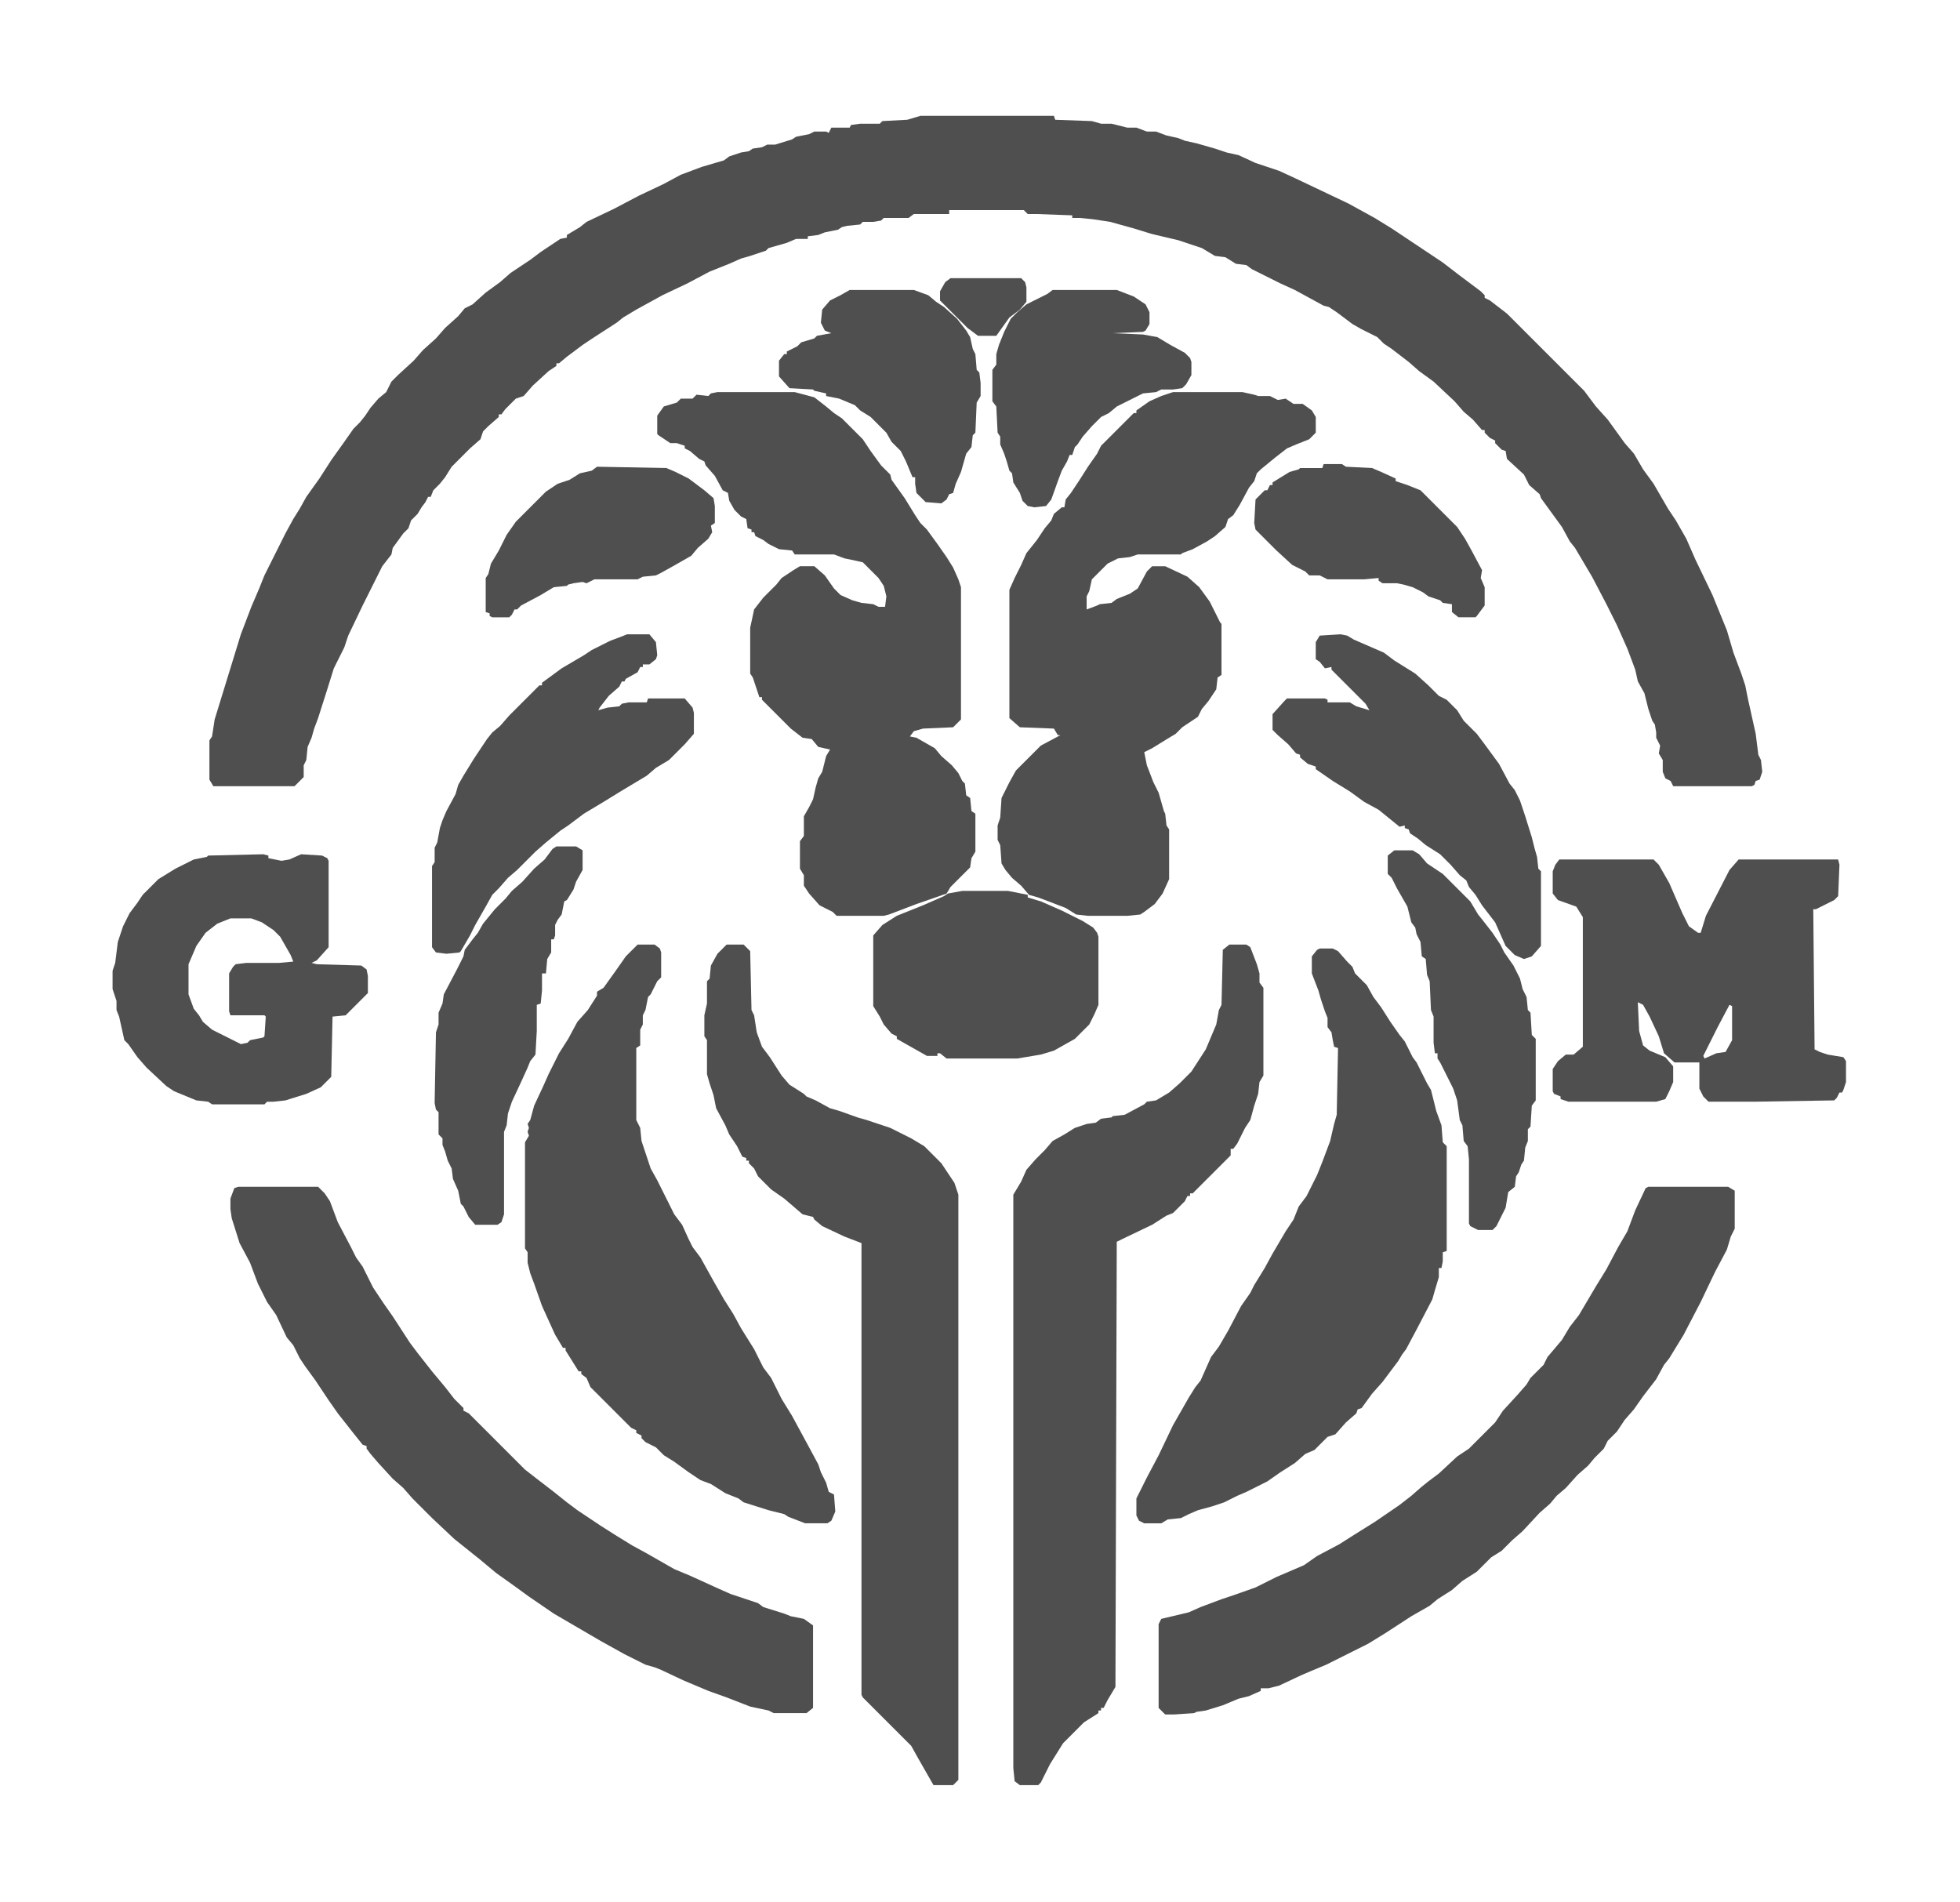 <svg version="1.1" xmlns="http://www.w3.org/2000/svg" xmlns:xlink="http://www.w3.org/1999/xlink" width="374" height="363" viewBox="0,0,256,248.469"><g fill="#4f4f4f" fill-rule="nonzero" stroke="none" stroke-width="1" stroke-linecap="butt" stroke-linejoin="miter" stroke-miterlimit="10" stroke-dasharray="" stroke-dashoffset="0" font-family="none" font-weight="none" font-size="none" text-anchor="none" style="mix-blend-mode: normal"><g transform="translate(-0.342,-4.022) scale(0.171,0.171)"><path d="M705,112h102l1,3l28,1l7,2h8l12,3h7l8,3h7l8,3l9,2l5,2l9,2l14,4l9,3l9,2l13,6l18,6l13,6l40,19l20,11l13,8l39,26l13,10l16,12l3,3v2l4,2l13,10l59,59l9,12l9,10l13,18l7,8l7,12l8,11l11,19l6,9l8,14l7,16l13,27l11,27l5,17l6,16l3,9l2,10l6,27l2,16l2,4l1,9l-2,6l-3,1l-1,3l-2,1h-60l-2,-4l-4,-2l-2,-5v-9l-3,-5l1,-6l-3,-6v-4l-1,-6l-2,-3l-3,-9l-3,-12l-5,-9l-2,-9l-6,-16l-8,-18l-8,-16l-11,-21l-13,-22l-4,-5l-6,-11l-16,-22l-1,-3l-8,-7l-4,-8l-13,-12l-1,-6l-3,-1l-5,-5v-2l-4,-2l-4,-4v-2h-2l-7,-8l-7,-6l-7,-8l-16,-15l-11,-8l-8,-7l-13,-10l-6,-4l-5,-5l-12,-6l-7,-4l-12,-9l-6,-4l-4,-1l-22,-12l-11,-5l-22,-11l-4,-3l-8,-1l-8,-5l-8,-1l-10,-6l-18,-6l-17,-4l-4,-1l-13,-4l-18,-5l-13,-2l-10,-1h-6v-2l-27,-1h-7l-3,-3h-57v3h-27l-4,3h-19l-2,2l-6,1h-8l-2,2l-10,1l-4,1l-3,2l-10,2l-5,2l-8,1v2h-9l-7,3l-14,4l-2,2l-12,4l-7,2l-9,4l-15,6l-17,9l-19,9l-20,11l-10,6l-5,4l-17,11l-9,6l-12,9l-6,5h-2v2l-6,4l-12,11l-7,8l-6,2l-8,8l-3,4h-2v2l-8,7l-4,4l-2,6l-8,7l-14,14l-5,8l-4,5l-5,5l-2,5h-2l-2,4l-3,4l-3,5l-5,5l-2,6l-4,4l-8,11l-1,5l-7,9l-15,30l-11,23l-3,9l-8,16l-5,16l-7,22l-3,8l-2,7l-3,7l-1,10l-2,4v9l-7,7h-62l-3,-5v-30l2,-3l2,-13l20,-65l8,-21l6,-14l4,-10l16,-32l6,-11l5,-8l5,-9l10,-14l9,-14l10,-14l7,-10l5,-5l4,-5l4,-6l6,-7l6,-5l4,-8l5,-5l12,-11l7,-8l10,-9l7,-8l10,-9l5,-6l6,-3l10,-9l11,-8l8,-7l15,-10l8,-6l15,-10l5,-1v-2l10,-6l5,-4l21,-10l19,-10l19,-9l13,-7l16,-6l17,-5l4,-3l9,-3l6,-1l3,-2l7,-1l4,-2h6l13,-4l3,-2l10,-2l4,-2h9l2,1l2,-4h14l1,-2l7,-1h15l2,-2l19,-1z"></path><path d="M898,323h53l9,2l3,1h9l6,3l6,-1l6,4h7l7,5l3,5v12l-5,5l-10,4l-7,3l-9,7l-11,9l-3,3l-2,6l-4,5l-7,13l-5,8l-4,3l-2,6l-8,7l-6,4l-11,6l-8,3l-1,1h-33l-6,2l-9,1l-8,4l-12,12l-2,9l-2,4v10l8,-3l2,-1l9,-1l4,-3l10,-4l6,-4l7,-13l4,-4h10l17,8l9,8l8,11l8,16l1,1v39l-3,2l-1,9l-6,9l-5,6l-3,6l-12,8l-5,5l-5,3l-13,8l-6,3l2,10l5,13l4,8l4,14l1,2l1,9l2,3v38l-5,11l-6,8l-8,6l-3,2l-10,1h-30l-9,-1l-8,-5l-13,-5l-8,-3l-7,-2l-6,-7l-7,-6l-5,-6l-3,-5l-1,-14l-2,-4v-11l2,-6l1,-15l6,-12l5,-9l19,-19l15,-8h-2l-3,-5l-26,-1l-8,-7v-98l4,-9l5,-10l4,-9l8,-10l6,-9l5,-6l2,-5l6,-5h2l1,-6l4,-5l6,-9l7,-11l7,-10l3,-6l25,-25h2v-2l10,-7l9,-4zM550,323h59l15,4l9,7l6,5l6,4l16,16l6,9l8,11l7,7l1,4l10,14l8,13l4,6l5,5l8,11l7,10l5,8l4,9l2,6v101l-6,6l-23,1l-7,2l-3,4l5,1l14,8l5,6l8,7l5,6l3,6l2,2l1,9l3,2l1,10l3,2v29l-3,5l-1,7l-15,15l-3,5l-23,8l-21,8l-4,1h-36l-3,-3l-10,-5l-8,-9l-4,-6v-8l-3,-5v-21l3,-4v-15l4,-7l3,-6l2,-9l2,-7l3,-5l3,-12l3,-5l-9,-2l-5,-6l-7,-1l-9,-7l-22,-22v-2h-2l-5,-15l-2,-3v-35l3,-14l7,-9l10,-10l4,-5l9,-6l5,-3h11l8,7l7,10l5,5l9,4l7,2l9,1l4,2h5l1,-8l-2,-8l-4,-6l-12,-12l-9,-2l-5,-1l-8,-3h-30l-2,-3l-10,-1l-8,-4l-4,-3l-6,-3l-1,-3h-2v-2l-3,-1l-1,-7l-4,-2l-5,-5l-4,-7l-1,-6l-4,-2l-6,-11l-7,-8l-1,-3l-4,-2l-7,-6l-4,-2v-2l-6,-2h-5l-9,-6l-1,-1v-14l5,-7l10,-3l3,-3h9l3,-3l9,1l2,-2zM941,745h13l3,2l5,13l2,7v7l3,4v67l-3,5l-1,9l-3,9l-3,11l-4,6l-6,12l-3,4h-2v5l-29,29h-2v2h-2l-2,4l-9,9l-5,2l-11,7l-23,11l-4,2l-1,340l-6,10l-3,6h-2v2h-2v2l-11,7l-16,16l-10,16l-7,14l-2,2h-14l-4,-3l-1,-10v-438l6,-10l4,-9l7,-8l7,-7l6,-7l9,-5l8,-5l9,-3l7,-1l4,-3l8,-1l1,-1l9,-1l15,-8l2,-2l7,-1l10,-6l8,-7l9,-9l11,-17l8,-19l2,-11l2,-4l1,-42zM557,745h13l5,5l1,45l2,4l2,13l4,11l6,8l9,14l6,7l11,7l2,2l7,3l11,6l7,2l14,5l7,2l18,6l16,8l10,6l13,13l10,15l3,9v447l-4,4h-15l-12,-21l-5,-9l-37,-37l-1,-2v-345l-13,-5l-17,-8l-6,-5l-1,-2l-8,-2l-14,-12l-10,-7l-10,-10l-3,-6l-4,-4v-2h-2v-2l-3,-1l-4,-8l-6,-9l-3,-7l-7,-13l-2,-10l-3,-9l-2,-7v-26l-2,-3v-16l2,-9v-17l2,-2l1,-10l5,-9zM184,930h61l5,5l4,6l6,16l10,19l4,8l5,7l8,16l8,12l7,10l13,20l6,8l11,14l10,12l7,9l7,7v2l4,2l43,43l9,7l13,10l10,8l8,6l18,12l11,7l13,8l11,6l21,12l12,5l22,10l9,4l21,7l4,3l16,5l5,2l10,2l7,5v63l-5,4h-25l-4,-2l-14,-3l-18,-7l-14,-5l-19,-8l-17,-8l-5,-2l-7,-2l-16,-8l-18,-10l-36,-21l-19,-13l-11,-8l-14,-10l-12,-10l-20,-16l-17,-16l-15,-15l-7,-8l-8,-7l-11,-12l-6,-7l-3,-4v-2l-3,-1l-8,-10l-11,-14l-7,-10l-10,-15l-8,-11l-4,-6l-5,-10l-5,-6l-8,-17l-7,-10l-7,-14l-6,-16l-8,-15l-6,-19l-1,-7v-8l3,-8zM1261,930h61l5,3v29l-3,6l-3,10l-9,17l-11,23l-13,25l-11,18l-4,5l-6,11l-10,13l-7,10l-7,8l-6,9l-7,7l-3,6l-7,7l-5,6l-8,7l-9,10l-7,6l-5,6l-8,7l-13,14l-8,7l-8,8l-8,5l-11,11l-11,7l-8,7l-11,7l-6,5l-14,8l-20,13l-13,8l-32,16l-12,5l-7,3l-17,8l-8,2h-6v2l-9,4l-8,2l-12,5l-13,4l-7,1l-2,1l-15,1h-7l-5,-5v-64l2,-4l21,-5l9,-4l16,-6l9,-3l17,-6l16,-8l21,-9l10,-7l17,-9l11,-7l16,-10l19,-13l9,-7l8,-7l5,-4l8,-6l14,-13l9,-6l20,-20l6,-9l11,-12l7,-8l3,-5l10,-10l3,-6l11,-13l6,-10l7,-9l13,-22l8,-13l9,-17l7,-12l6,-16l8,-17z"></path><path d="M489,745h13l4,3l1,3v19l-3,3l-5,10l-2,2l-2,10l-2,4v7l-2,4v12l-3,2v55l3,6l1,10l7,21l5,9l13,26l6,8l5,11l3,6l6,8l10,18l8,14l7,11l6,11l10,16l7,14l6,8l8,16l8,13l13,24l7,13l2,6l4,8l2,7l4,2l1,13l-3,7l-3,2h-17l-13,-5l-3,-2l-12,-3l-19,-6l-4,-3l-10,-4l-11,-7l-8,-3l-9,-6l-11,-8l-8,-5l-6,-6l-8,-4l-3,-3v-2l-4,-2v-2l-4,-2l-31,-31l-3,-7l-4,-3v-2h-2l-10,-16v-2h-2l-6,-10l-10,-22l-6,-17l-3,-8l-2,-8v-8l-2,-3v-81l3,-5l-1,-3l1,-3l-1,-3l2,-3l3,-11l7,-15l4,-9l8,-16l7,-11l7,-13l8,-9l7,-11v-3l5,-3l10,-14l7,-10zM1010,748h10l4,2l7,8l4,4l2,5l9,9l5,9l6,8l7,11l7,10l4,5l6,12l3,4l8,16l3,5l4,16l4,11l1,13l3,3v80l-3,1v7l-1,5h-2v7l-3,10l-2,7l-12,23l-8,15l-3,4l-3,5l-12,16l-8,9l-8,11l-3,1l-1,3l-8,7l-8,9l-6,2l-10,10l-7,3l-8,7l-11,7l-10,7l-16,8l-7,3l-10,5l-9,3l-11,3l-7,3l-6,3l-10,1l-5,3h-13l-4,-2l-2,-4v-13l8,-16l9,-17l11,-23l12,-21l5,-8l4,-5l8,-18l6,-8l7,-12l10,-19l7,-10l3,-6l8,-13l6,-11l10,-17l6,-9l4,-10l6,-8l8,-16l4,-10l6,-16l3,-13l2,-7l1,-51l-3,-1l-1,-5l-1,-6l-3,-4v-7l-2,-5l-3,-9l-2,-7l-5,-13v-13l4,-5zM1193,680h72l4,4l8,14l10,23l5,10l7,5h2l4,-13l18,-35l7,-8h76l1,4l-1,24l-3,3l-14,7h-2l1,107l4,2l6,2l12,2l2,3v16l-2,6l-1,2h-2l-2,4l-2,2l-61,1h-35l-4,-4l-3,-6v-20h-19l-8,-7l-4,-13l-7,-15l-5,-9l-4,-2l1,22l3,11l5,4l12,5l6,7v12l-3,7l-3,6l-7,2h-67l-6,-2v-2l-5,-2l-1,-2v-17l4,-6l6,-5h6l7,-6v-99l-5,-8l-14,-5l-4,-5v-17l2,-5zM1323,791l-9,17l-11,22l1,2l9,-4l7,-1l5,-9v-26zM203,676l4,1v2l10,2l6,-1l9,-4l16,1l4,2l1,2v66l-9,10l-4,2l4,1l34,1l4,3l1,5v13l-17,17l-10,1l-1,46l-8,8l-11,5l-16,5l-9,1h-5l-2,2h-40l-3,-2l-9,-1l-17,-7l-6,-4l-15,-14l-7,-8l-7,-10l-3,-3l-4,-18l-2,-5v-7l-3,-9v-14l2,-6l2,-16l4,-12l5,-10l6,-8l4,-6l12,-12l13,-8l14,-7l10,-2l1,-1zM178,725l-10,4l-9,7l-7,10l-6,14v23l4,11l4,5l3,5l7,6l22,11l5,-1l2,-2l10,-2l1,-1l1,-15l-1,-1h-26l-1,-3v-29l3,-5l2,-2l8,-1h25l11,-1l-2,-5l-8,-14l-5,-5l-9,-6l-8,-3zM1026,508l5,1l5,3l23,10l8,6l16,10l10,9l8,8l6,3l8,8l5,8l10,10l6,8l11,15l8,15l4,5l4,8l4,12l5,16l2,8l2,7l1,9l2,2v57l-7,8l-6,2l-7,-3l-7,-7l-8,-18l-10,-13l-5,-8l-5,-6l-2,-5l-5,-4l-7,-8l-8,-8l-11,-7l-6,-5l-6,-4l-1,-3l-3,-1v-2l-4,1l-16,-13l-11,-6l-11,-8l-13,-8l-13,-9v-2l-6,-2l-6,-5v-2l-3,-1l-6,-7l-8,-7l-4,-4v-12l9,-10l2,-2h29l2,1v2h17l5,3l10,3l-3,-5l-26,-26v-2l-5,1l-4,-5l-3,-2v-13l3,-5zM481,508h17l5,6l1,10l-1,3l-5,4h-5v2h-2l-2,4l-9,5l-1,2h-2l-2,4l-8,7l-7,9l-1,2l7,-2l9,-1l2,-2l5,-1h14l1,-3h28l6,7l1,4v16l-7,8l-12,12l-10,6l-7,6l-20,12l-13,8l-15,9l-12,9l-6,4l-11,9l-8,7l-14,14l-7,6l-7,8l-5,5l-5,9l-8,14l-4,8l-7,12l-1,1l-10,1l-8,-1l-3,-4v-62l2,-3v-11l2,-4l2,-11l2,-6l3,-7l7,-13l2,-7l4,-7l8,-13l10,-15l4,-5l6,-5l7,-8l23,-23h2v-2l15,-11l17,-10l6,-4l14,-7l8,-3zM737,704h35l15,3v2l10,3l16,7l16,8l8,5l3,4l1,3v52l-3,7l-4,8l-11,11l-16,9l-10,3l-18,3h-54l-5,-4h-2v2h-8l-23,-13v-2l-4,-2l-6,-7l-3,-6l-5,-8v-54l7,-8l11,-7l20,-8l16,-7l3,-2z"></path><path d="M427,670h15l5,3v15l-5,9l-2,6l-5,8l-2,1l-2,10l-3,4l-2,4v8l-1,3h-2v10l-3,5l-1,11h-3v13l-1,10l-3,1v20l-1,18l-4,5l-2,5l-5,11l-7,15l-3,9l-1,9l-2,5v63l-2,6l-3,2h-17l-5,-6l-4,-8l-2,-2l-2,-10l-4,-9l-1,-8l-3,-6l-2,-7l-2,-5v-5l-3,-3v-17l-2,-2l-1,-5l1,-54l2,-6v-9l3,-7l1,-7l10,-19l5,-10l1,-5l6,-8l4,-5l4,-7l9,-11l8,-8l5,-6l8,-7l9,-10l8,-7l6,-8zM1067,673h14l5,3l6,7l12,8l21,21l6,10l4,5l7,9l6,9l3,6l7,10l5,10l2,8l3,6l1,10l2,2l1,17l3,3v47l-3,4l-1,16l-2,2v9l-2,5l-1,10l-2,3l-2,6l-2,3l-1,8l-5,4l-2,12l-7,14l-3,3h-11l-6,-3l-1,-2v-49l-1,-10l-3,-4l-1,-12l-2,-4l-2,-15l-3,-9l-10,-20l-2,-3v-4h-2l-1,-8v-20l-2,-5l-1,-22l-2,-5l-1,-12l-3,-2l-1,-11l-3,-6l-1,-5l-3,-4l-3,-12l-8,-14l-4,-8l-3,-3v-14zM806,245h49l13,5l9,6l3,6v9l-3,5l-2,1l-23,1l23,1l11,2l10,6l11,6l4,4l1,3v10l-4,7l-3,3l-7,1h-9l-4,2l-10,1l-20,10l-6,5l-6,3l-7,7l-7,8l-4,6l-2,2l-2,6h-2l-2,5l-4,7l-3,8l-5,14l-4,5l-9,1l-5,-1l-4,-4l-2,-6l-5,-8l-1,-7l-2,-2l-2,-7l-2,-6l-3,-7v-6l-2,-3l-1,-20l-3,-4v-24l3,-4v-8l2,-7l4,-10l5,-10l5,-5l7,-6l16,-8zM651,245h49l11,4l6,5l6,4l10,9l7,9l3,5l2,9l2,4l1,12l2,2l1,8v10l-3,5l-1,23l-2,2l-1,9l-4,5l-4,14l-4,9l-2,7l-3,1l-2,4l-4,3l-12,-1l-7,-7l-1,-7v-5h-2l-5,-12l-4,-8l-7,-7l-4,-7l-12,-12l-8,-5l-4,-4l-12,-5l-10,-2v-2l-9,-2l-1,-1l-18,-1l-8,-9v-12l4,-5h2v-2l8,-4l3,-3l10,-3l2,-2l11,-2l-5,-2l-3,-6l1,-10l6,-7l8,-4zM1013,378h14l3,2l20,1l7,3l11,5v2l9,3l10,4l28,28l6,9l5,9l8,15l-1,6l3,7v14l-6,8l-1,1h-13l-5,-4v-6l-7,-1l-2,-2l-9,-3l-4,-3l-8,-4l-7,-2l-5,-1h-11l-3,-2v-2l-11,1h-28l-6,-3h-8l-3,-3l-10,-5l-12,-11l-16,-16l-1,-5l1,-18l7,-7h2l2,-4h2v-2l13,-8l7,-2l1,-1h17zM458,380l53,1l7,3l10,5l12,9l7,6l1,6v13l-3,2l1,5l-3,5l-8,7l-5,6l-14,8l-9,5l-4,2l-10,1l-4,2h-33l-6,3l-3,-1l-7,1l-4,1l-1,1l-10,1l-10,6l-15,8l-3,3h-2l-2,4l-2,2h-13l-2,-1v-2l-3,-1v-26l2,-3l2,-8l6,-10l6,-12l7,-10l23,-23l9,-6l9,-3l8,-5l9,-2z"></path><path d="M728,236h54l3,3l1,4v11l-5,6l-8,6l-10,14h-14l-8,-6l-21,-21v-7l4,-7z"></path></g></g></svg>
